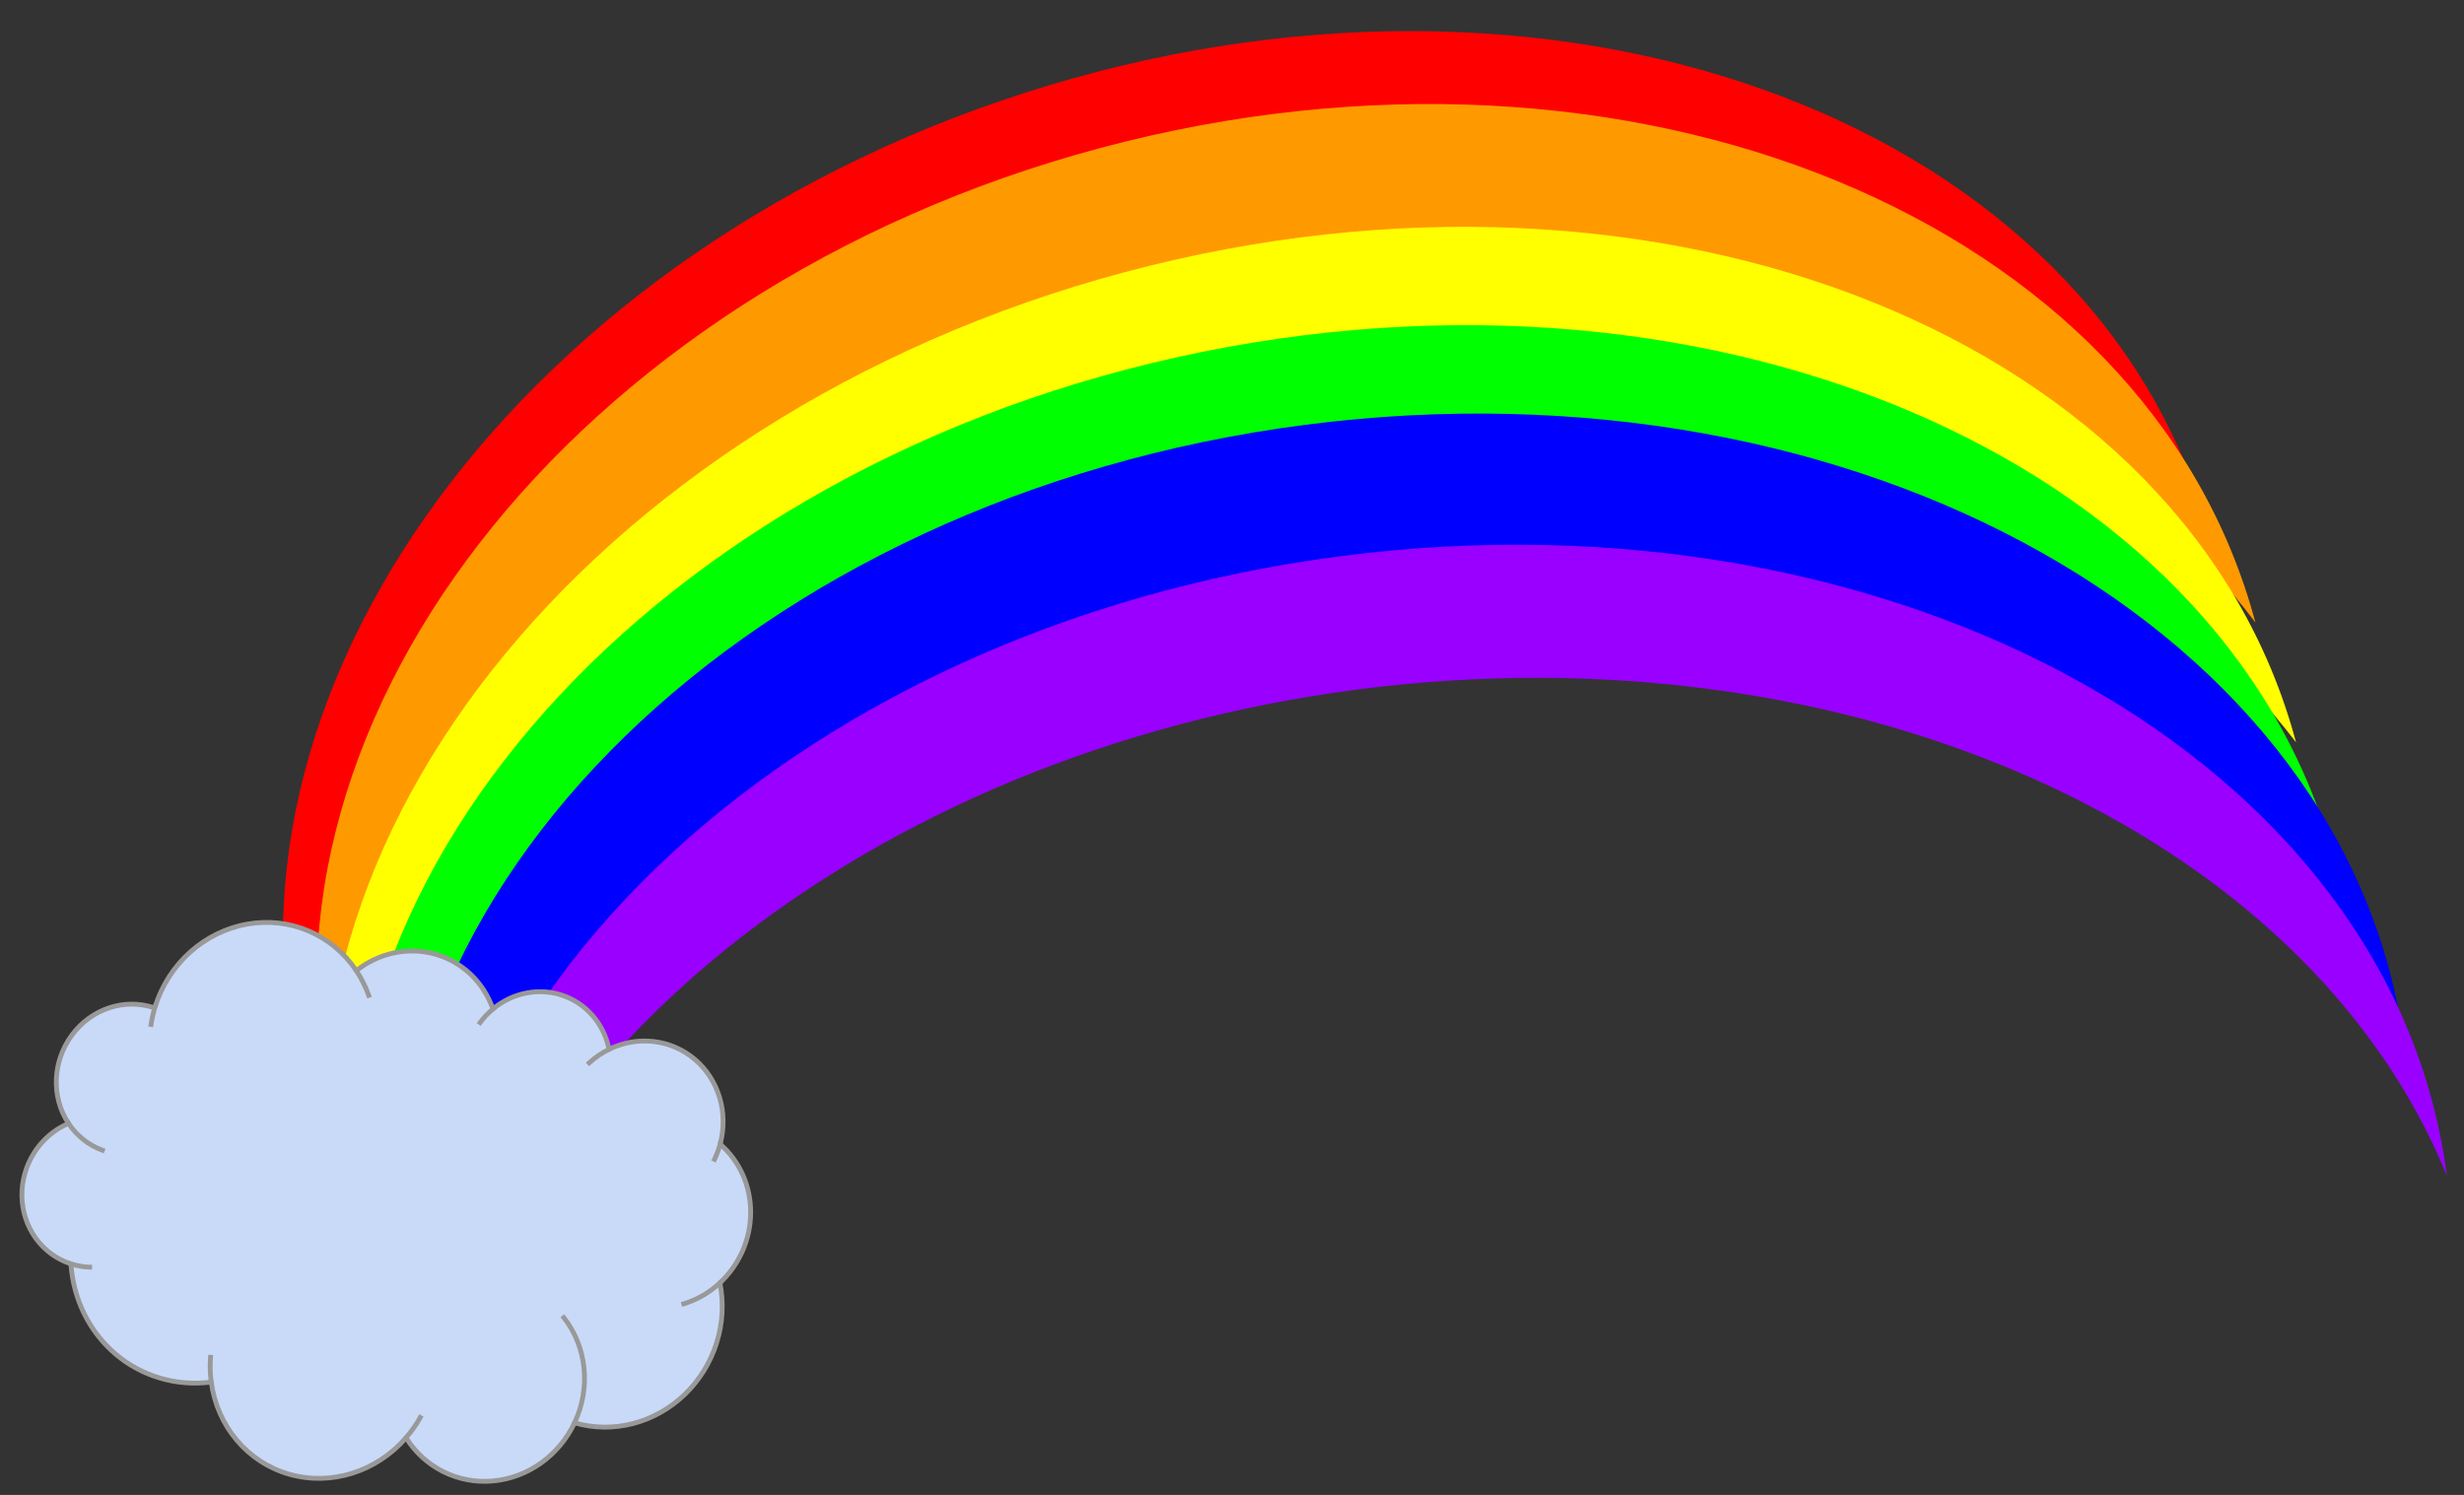 <svg version="1.1" viewBox="0.0 0.0 511.055 310.094" fill="none" stroke="none" stroke-linecap="square" stroke-miterlimit="10" xmlns:xlink="http://www.w3.org/1999/xlink" xmlns="http://www.w3.org/2000/svg"><rect x="0.0" y="0.0" width="511.055" height="310.094" fill="#333333" stroke="none"/><clipPath id="p.0"><path d="m0 0l511.055 0l0 310.094l-511.055 0l0 -310.094z" clip-rule="nonzero"/></clipPath><g clip-path="url(#p.0)"><path fill="#000000" fill-opacity="0.0" d="m0 0l511.055 0l0 310.094l-511.055 0z" fill-rule="evenodd"/><path fill="#ff0000" d="m64.507 231.6l0 0c-26.475 -82.538 39.872 -177.63 148.189 -212.394c108.317 -34.763 217.588 3.966 244.063 86.504l0 0c-47.487 -57.178 -141.437 -76.465 -231.565 -47.54c-90.128 28.926 -155.321 99.289 -160.687 173.429z" fill-rule="evenodd"/><path fill="#ff9900" d="m69.777 235.459l0 0c-22.352 -83.739 48.626 -175.425 158.535 -204.787c109.909 -29.362 217.128 14.718 239.48 98.457l0 0c-44.596 -59.45 -137.476 -83.357 -228.928 -58.926c-91.452 24.432 -160.054 91.479 -169.087 165.256z" fill-rule="evenodd"/><path fill="#ffff00" d="m71.306 262.151l0 0c-22.352 -83.739 50.171 -175.834 161.984 -205.701c111.814 -29.867 220.577 13.805 242.929 97.543l0 0c-45.061 -59.327 -139.34 -82.864 -232.377 -58.012c-93.037 24.851 -163.038 92.269 -172.536 166.17z" fill-rule="evenodd"/><path fill="#00ff00" d="m74.949 268.459l0 0c-17.203 -84.939 60.805 -172.437 174.236 -195.433c113.431 -22.996 219.332 27.219 236.535 112.157l0 0c-41.36 -61.958 -134.031 -91.194 -228.414 -72.06c-94.383 19.134 -168.368 82.156 -182.358 155.336z" fill-rule="evenodd"/><path fill="#0000ff" d="m83.003 270.655l0 0c-11.115 -85.948 72.921 -167.672 187.701 -182.535c114.78 -14.864 216.837 42.761 227.953 128.709l0 0c-36.845 -64.745 -127.201 -100.503 -222.706 -88.135c-95.505 12.368 -173.787 69.964 -192.948 141.962z" fill-rule="evenodd"/><path fill="#9900ff" d="m88.955 298.087l0 0c-11.115 -85.948 73.57 -167.756 189.15 -182.724c115.58 -14.968 218.286 42.572 229.402 128.52l0 0c-29.297 -71.813 -123.909 -114.077 -225.827 -100.878c-101.918 13.199 -182.661 78.172 -192.724 155.083z" fill-rule="evenodd"/><path fill="#c9daf8" d="m32.195 208.769l0 0c2.782 -8.867 10.18 -15.497 19.056 -17.076c8.875 -1.579 17.671 2.17 22.655 9.655l0 0c4.714 -3.723 10.778 -4.995 16.358 -3.429c5.58 1.565 10.02 5.783 11.978 11.378l0 0c4.139 -3.438 9.632 -4.494 14.529 -2.793c4.897 1.701 8.506 5.919 9.546 11.157l0 0c5.955 -2.92 12.9 -2.096 17.831 2.114c4.93 4.21 6.96 11.051 5.211 17.562l0 0c4.033 3.477 6.344 8.642 6.334 14.16c-0.01 5.519 -2.338 10.849 -6.384 14.615l0 0c1.691 8.354 -1.082 17.159 -7.286 23.131c-6.203 5.972 -14.905 8.213 -22.857 5.886c-3.214 6.811 -9.695 11.427 -16.945 12.069c-7.25 0.642 -14.136 -2.79 -18.005 -8.974c-6.148 7.094 -15.58 10.044 -24.221 7.575c-8.641 -2.469 -14.943 -9.915 -16.182 -19.121c-7.172 0.938 -14.299 -1.133 -19.774 -5.746c-5.475 -4.612 -8.836 -11.378 -9.326 -18.77l0 0c-5.994 -1.928 -10.054 -7.542 -10.167 -14.055c-0.113 -6.513 3.747 -12.539 9.663 -15.087l0 0c-3.617 -5.459 -3.337 -12.841 0.695 -18.297c4.032 -5.456 10.902 -7.75 17.027 -5.685z" fill-rule="evenodd"/><path fill="#000000" fill-opacity="0.0" d="m14.211 233.022l0 0c1.707 2.576 4.156 4.519 7.02 5.569m-6.518 23.574c1.254 0.403 2.559 0.633 3.882 0.684m25.217 23.83c-0.228 -1.696 -0.279 -3.419 -0.152 -5.14m40.556 16.687l0 0c1.121 -1.293 2.11 -2.701 2.952 -4.198m31.997 1.103c3.422 -7.251 2.557 -15.74 -2.224 -21.82m32.366 -7.196c-2.159 2.01 -4.722 3.493 -7.488 4.333m7.54 -33.109l0 0c-0.29 1.081 -0.68 2.133 -1.164 3.143m-21.877 -22.819l0 0c-1.486 0.728 -2.868 1.671 -4.104 2.798m-19.972 -11.162l0 0c-0.994 0.826 -1.889 1.772 -2.664 2.818m-25.672 -10.766l0 0c1.055 1.584 1.914 3.301 2.559 5.113m-44.27 2.308l0 0c-0.383 1.222 -0.673 2.47 -0.867 3.733" fill-rule="evenodd"/><path stroke="#999999" stroke-width="1.0" stroke-linejoin="round" stroke-linecap="butt" d="m32.195 208.769l0 0c2.782 -8.867 10.18 -15.497 19.056 -17.076c8.875 -1.579 17.671 2.17 22.655 9.655l0 0c4.714 -3.723 10.778 -4.995 16.358 -3.429c5.58 1.565 10.02 5.783 11.978 11.378l0 0c4.139 -3.438 9.632 -4.494 14.529 -2.793c4.897 1.701 8.506 5.919 9.546 11.157l0 0c5.955 -2.92 12.9 -2.096 17.831 2.114c4.93 4.21 6.96 11.051 5.211 17.562l0 0c4.033 3.477 6.344 8.642 6.334 14.16c-0.01 5.519 -2.338 10.849 -6.384 14.615l0 0c1.691 8.354 -1.082 17.159 -7.286 23.131c-6.203 5.972 -14.905 8.213 -22.857 5.886c-3.214 6.811 -9.695 11.427 -16.945 12.069c-7.25 0.642 -14.136 -2.79 -18.005 -8.974c-6.148 7.094 -15.58 10.044 -24.221 7.575c-8.641 -2.469 -14.943 -9.915 -16.182 -19.121c-7.172 0.938 -14.299 -1.133 -19.774 -5.746c-5.475 -4.612 -8.836 -11.378 -9.326 -18.77l0 0c-5.994 -1.928 -10.054 -7.542 -10.167 -14.055c-0.113 -6.513 3.747 -12.539 9.663 -15.087l0 0c-3.617 -5.459 -3.337 -12.841 0.695 -18.297c4.032 -5.456 10.902 -7.75 17.027 -5.685z" fill-rule="evenodd"/><path stroke="#999999" stroke-width="1.0" stroke-linejoin="round" stroke-linecap="butt" d="m14.211 233.022l0 0c1.707 2.576 4.156 4.519 7.02 5.569m-6.518 23.574c1.254 0.403 2.559 0.633 3.882 0.684m25.217 23.83c-0.228 -1.696 -0.279 -3.419 -0.152 -5.14m40.556 16.687l0 0c1.121 -1.293 2.11 -2.701 2.952 -4.198m31.997 1.103c3.422 -7.251 2.557 -15.74 -2.224 -21.82m32.366 -7.196c-2.159 2.01 -4.722 3.493 -7.488 4.333m7.54 -33.109l0 0c-0.29 1.081 -0.68 2.133 -1.164 3.143m-21.877 -22.819l0 0c-1.486 0.728 -2.868 1.671 -4.104 2.798m-19.972 -11.162l0 0c-0.994 0.826 -1.889 1.772 -2.664 2.818m-25.672 -10.766l0 0c1.055 1.584 1.914 3.301 2.559 5.113m-44.27 2.308l0 0c-0.383 1.222 -0.673 2.47 -0.867 3.733" fill-rule="evenodd"/></g></svg>